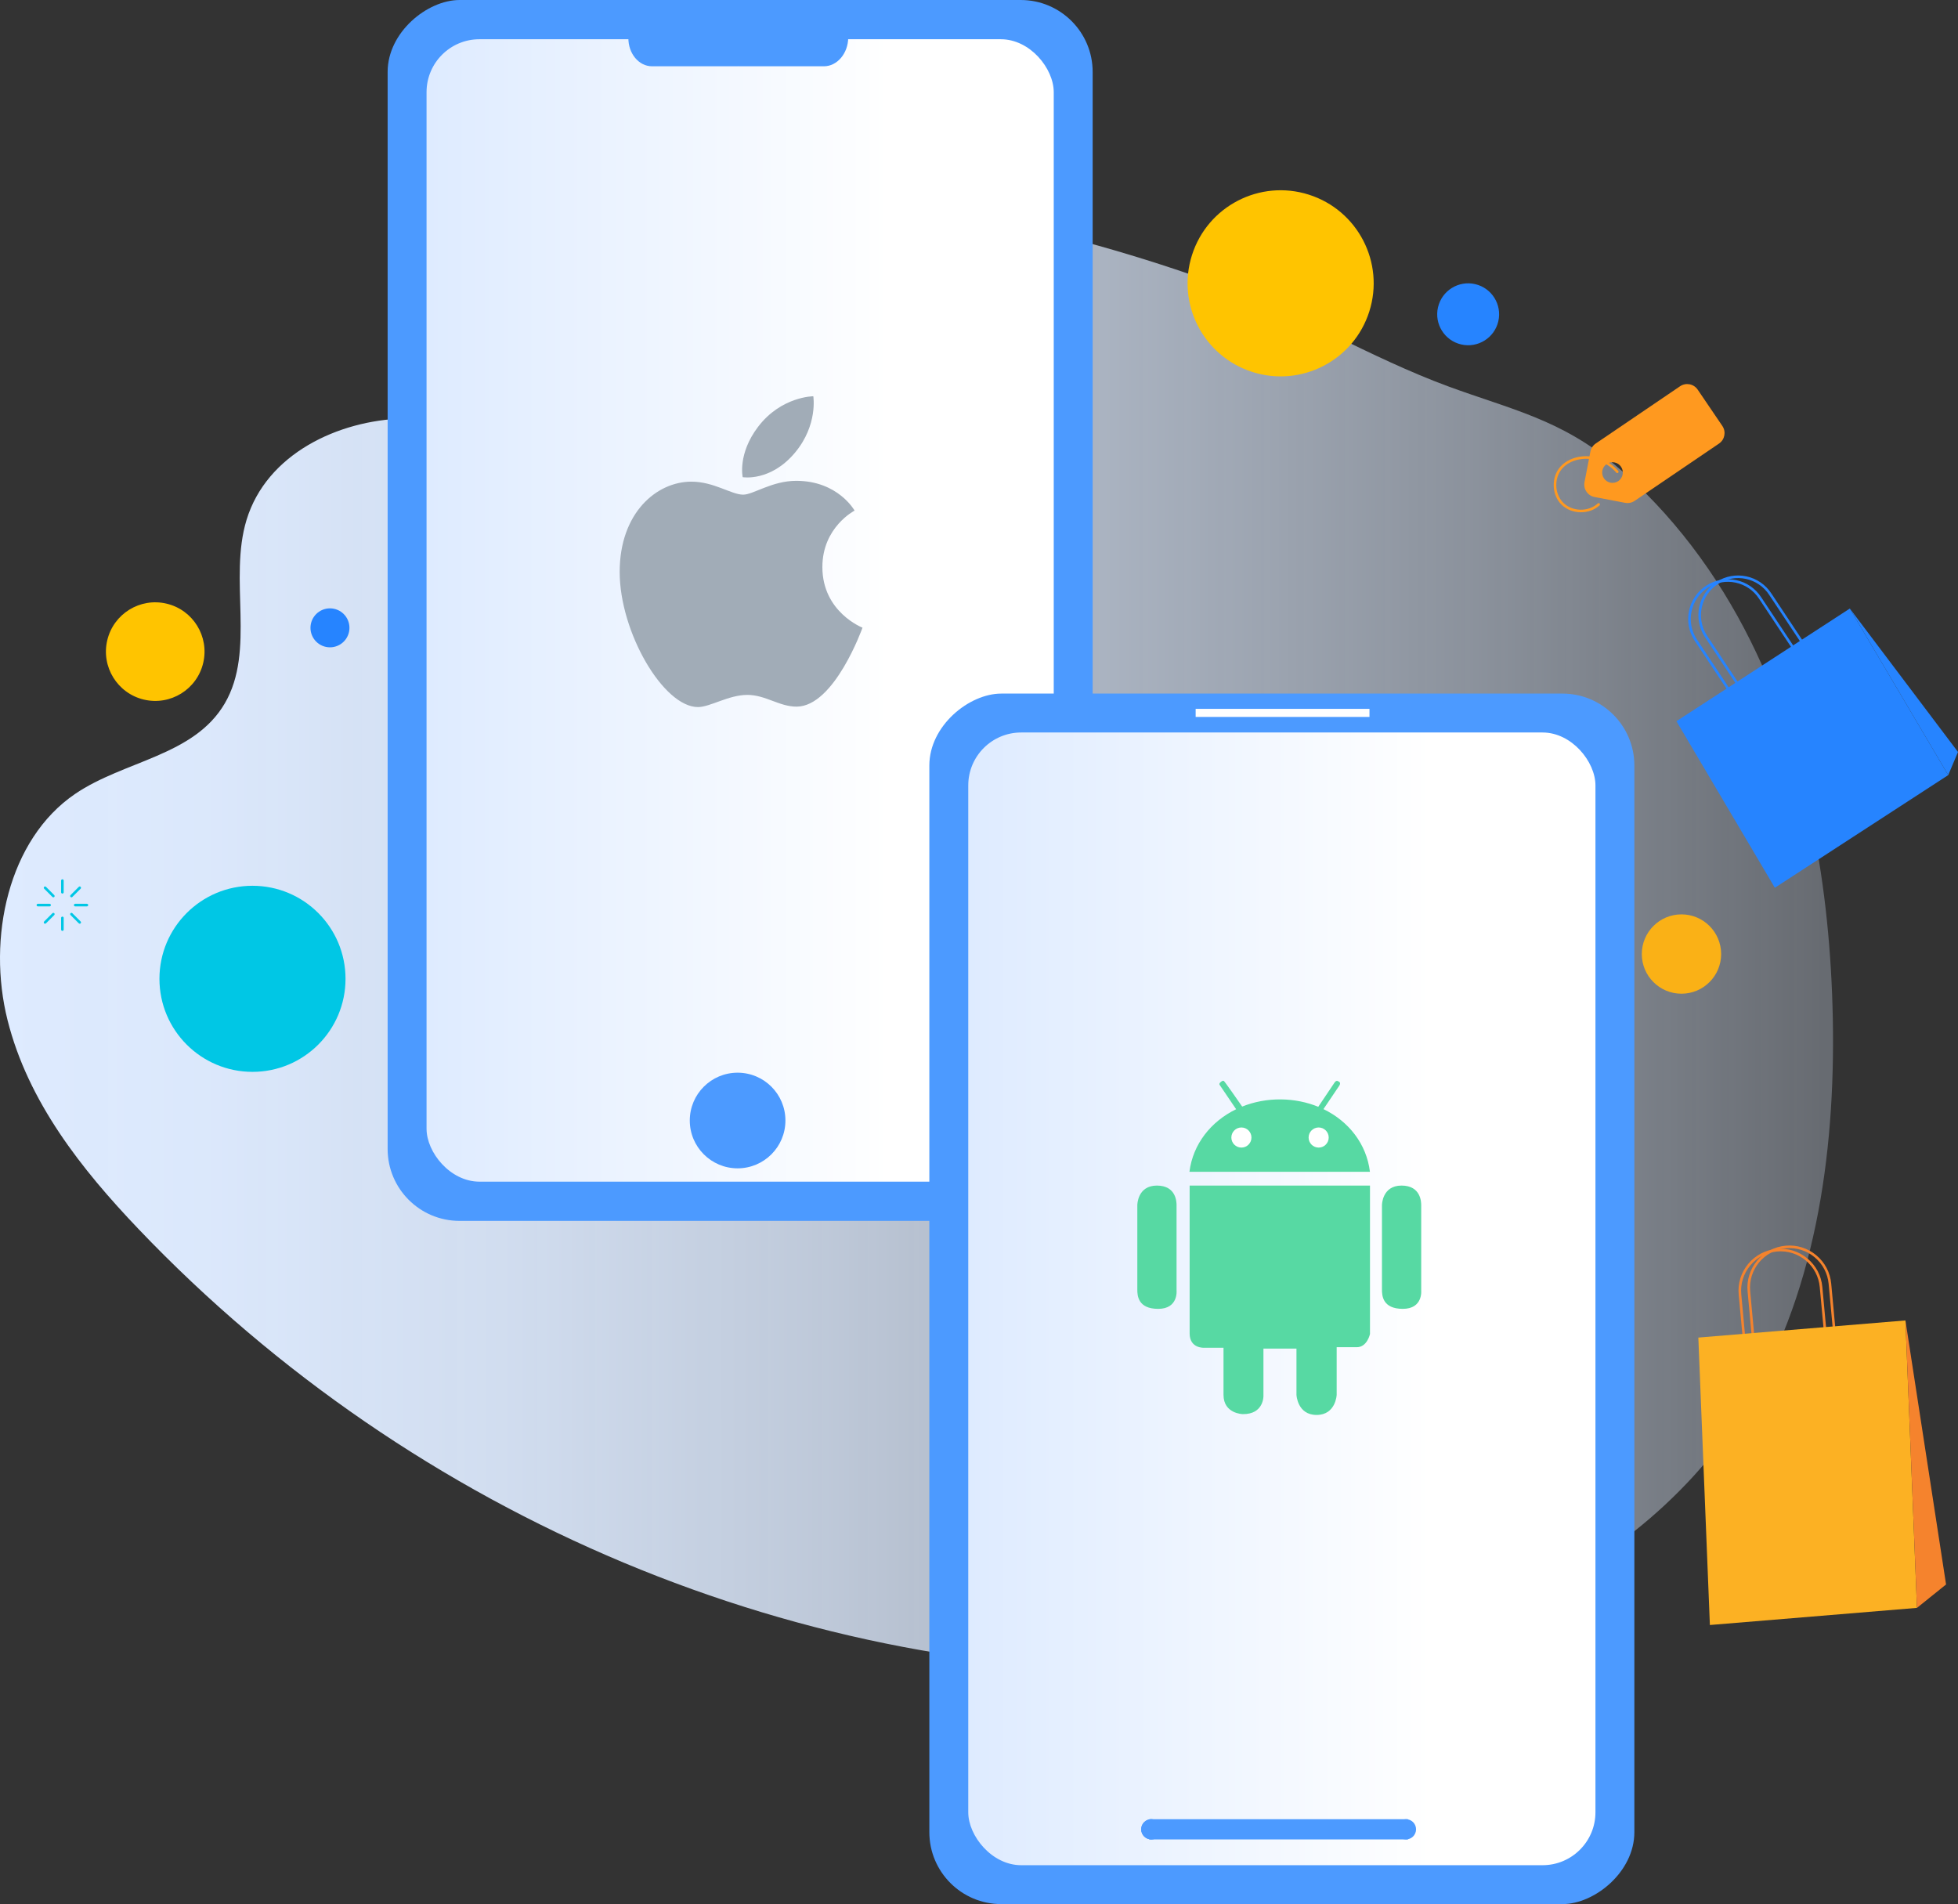 <?xml version="1.0" encoding="UTF-8"?>
<svg xmlns="http://www.w3.org/2000/svg" xmlns:xlink="http://www.w3.org/1999/xlink" viewBox="0 0 484.343 471">
  <rect x="0" y="0" width="484.343" height="471" fill="#333333" stroke="none"/>
  <defs>
    <style>
      .uuid-284bff58-bf2c-42e8-853f-8c5574598704 {
        fill: #f5832d;
      }

      .uuid-8146b376-fe32-487e-8739-59dd6f69a4c3 {
        fill: #fab116;
      }

      .uuid-1c607554-54de-4cf2-912a-b2912f943260 {
        fill: #00c7e5;
      }

      .uuid-ba8b48a5-4374-488c-a571-0461e4356078 {
        fill: #fff;
      }

      .uuid-76eabbc1-6a62-4233-b964-323eae51ce82 {
        fill: #ff991f;
      }

      .uuid-1bf85ed4-9b78-4b76-ba96-8705f2566ec1 {
        fill: #ffc400;
      }

      .uuid-c52e7266-2017-4be4-b9b3-b14ca46e82cb {
        fill: #fcb123;
      }

      .uuid-7a563a79-2a0d-45a6-a4b3-036728c808d2 {
        fill: #57d9a3;
      }

      .uuid-a8a576ab-0ed7-4aae-a6d2-de0eec3e5c4a {
        fill: #4c9aff;
      }

      .uuid-5c653395-6399-4a88-8282-16429f8407e0 {
        fill: #2684ff;
      }

      .uuid-e643f183-4ef1-497b-a48d-fea2e60d7aba {
        fill: url(#uuid-5748c449-4e19-4213-a078-72bb4efc3e75);
      }

      .uuid-04bbcc1a-bb48-4990-bb2e-b8d1e7642f4d {
        fill: url(#uuid-05dff7f8-c181-4176-8b84-989c64b2fb8a);
      }

      .uuid-08cf1e04-e64a-430d-bcfd-cf7096b83ea3 {
        fill: #a1acb7;
        fill-rule: evenodd;
      }

      .uuid-928c7b4e-355b-465d-9710-dc4b337efd55 {
        fill: url(#uuid-512913b6-0016-4106-bf45-d212a08751e5);
      }
    </style>
    <linearGradient id="uuid-05dff7f8-c181-4176-8b84-989c64b2fb8a" x1="0" y1="232.518" x2="453.429" y2="232.518" gradientTransform="matrix(1, 0, 0, 1, 0, 0)" gradientUnits="userSpaceOnUse">
      <stop offset="0" stop-color="#deebff"/>
      <stop offset=".12" stop-color="#deebff" stop-opacity=".98"/>
      <stop offset=".28" stop-color="#deebff" stop-opacity=".92"/>
      <stop offset=".44" stop-color="#deebff" stop-opacity=".82"/>
      <stop offset=".62" stop-color="#deebff" stop-opacity=".68"/>
      <stop offset=".81" stop-color="#deebff" stop-opacity=".51"/>
      <stop offset="1" stop-color="#deebff" stop-opacity=".3"/>
    </linearGradient>
    <linearGradient id="uuid-5748c449-4e19-4213-a078-72bb4efc3e75" data-name="New Gradient Swatch 31" x1="105.515" y1="151" x2="260.66" y2="151" gradientTransform="matrix(1, 0, 0, 1, 0, 0)" gradientUnits="userSpaceOnUse">
      <stop offset="0" stop-color="#deebff"/>
      <stop offset=".74" stop-color="#fff"/>
    </linearGradient>
    <linearGradient id="uuid-512913b6-0016-4106-bf45-d212a08751e5" data-name="New Gradient Swatch 31" x1="239.515" y1="321.283" x2="394.66" y2="321.283" xlink:href="#uuid-5748c449-4e19-4213-a078-72bb4efc3e75"/>
  </defs>
  <g id="uuid-64141e5e-869c-4bcc-bfb7-dc7d8b941166" data-name="Layer 5"/>
  <g id="uuid-bd881bf0-c874-4d75-9908-068b399f651e" data-name="Layer 1"/>
  <g id="uuid-325a9ddd-da50-4b9f-b59c-92f75edb56b3" data-name="Layer 2">
    <g id="uuid-586c83ad-7942-45e9-9a72-c1dd8314edec" data-name="Layer 7">
      <g id="uuid-26d17098-d911-4696-950d-68b9fa2f19e4" data-name="Layer 8"/>
      <g id="uuid-f141e202-1abf-400a-a1db-e8ea8ec778e2" data-name="Layer 8 copy"/>
      <path class="uuid-04bbcc1a-bb48-4990-bb2e-b8d1e7642f4d" d="M241.196,53.462c-10.132-2.019-21.506-3.388-29.945,2.911-11.027,8.231-11.801,25.333-19.693,36.948-9.463,13.927-27.606,17.68-43.707,16.347-16.101-1.333-31.896-6.593-48.041-6.139-16.144,.455-33.839,8.724-38.822,25.073-4.475,14.683,2.281,32.291-5.387,45.394-7.619,13.02-24.859,14.125-37.007,22.379C2.003,207.648-3.218,232.098,1.865,252.335c5.082,20.238,18.351,36.945,32.371,51.649,68.365,71.699,164.822,112.067,260.768,109.133,25.717-.786,51.607-4.613,75.564-14.596,23.957-9.983,45.965-26.453,60.42-49.101,17.946-28.117,23.044-63.483,22.387-97.465-.623-32.225-6.174-64.846-20.313-93.35-8.268-16.668-19.603-31.77-33.488-43.522-13.408-11.349-25.925-13.835-41.308-19.498-19.172-7.058-37.112-18.028-56.436-25.089-19.788-7.23-40.069-12.934-60.634-17.033Z"/>
      <circle class="uuid-1bf85ed4-9b78-4b76-ba96-8705f2566ec1" cx="316.787" cy="70.084" r="23.015" transform="translate(153.945 350.705) rotate(-72.349)"/>
      <circle class="uuid-1c607554-54de-4cf2-912a-b2912f943260" cx="62.456" cy="242.121" r="23.015"/>
      <circle class="uuid-1bf85ed4-9b78-4b76-ba96-8705f2566ec1" cx="38.398" cy="161.184" r="12.194" transform="translate(-127.296 161.522) rotate(-76.717)"/>
      <circle class="uuid-8146b376-fe32-487e-8739-59dd6f69a4c3" cx="415.939" cy="235.992" r="9.813"/>
      <circle class="uuid-5c653395-6399-4a88-8282-16429f8407e0" cx="363.173" cy="77.742" r="7.658" transform="translate(205.281 413.909) rotate(-76.924)"/>
      <circle class="uuid-5c653395-6399-4a88-8282-16429f8407e0" cx="81.622" cy="155.303" r="4.82"/>
      <path class="uuid-76eabbc1-6a62-4233-b964-323eae51ce82" d="M394.451,122.946l7.558,1.433c.817,.155,1.661-.02,2.349-.487l20.861-14.164c1.435-.974,1.808-2.927,.834-4.362l-6.102-8.986c-.974-1.435-2.927-1.808-4.362-.834l-20.861,14.164c-.688,.467-1.162,1.187-1.32,2.004l-1.456,7.553c-.329,1.707,.791,3.356,2.498,3.68Zm3.477-3.684c-1.31-.523-1.948-2.009-1.425-3.319,.523-1.31,2.009-1.948,3.319-1.425,1.31,.523,1.948,2.009,1.425,3.319-.523,1.31-2.009,1.948-3.319,1.425Z"/>
      <path class="uuid-76eabbc1-6a62-4233-b964-323eae51ce82" d="M391.073,126.713c-1.782,0-3.566-.64-4.833-1.908-2.461-2.461-2.552-6.867-.196-9.428,1.273-1.384,3.153-2.265,5.294-2.48,3.344-.337,6.778,1.04,8.963,3.593,.115,.134,.099,.337-.035,.452-.134,.115-.336,.1-.452-.035-2.051-2.396-5.277-3.689-8.412-3.372-1.984,.2-3.72,1.008-4.886,2.277-2.135,2.32-2.052,6.312,.177,8.541,2.229,2.23,6.22,2.315,8.542,.181,.13-.119,.333-.111,.453,.019,.12,.13,.111,.333-.019,.453-1.242,1.142-2.918,1.708-4.595,1.708Z"/>
      <g>
        <path class="uuid-1c607554-54de-4cf2-912a-b2912f943260" d="M15.435,221.036c-.177,0-.32-.143-.32-.32v-2.894c0-.177,.143-.32,.32-.32s.32,.143,.32,.32v2.894c0,.177-.143,.32-.32,.32Z"/>
        <path class="uuid-1c607554-54de-4cf2-912a-b2912f943260" d="M15.435,230.265c-.177,0-.32-.143-.32-.32v-2.894c0-.177,.143-.32,.32-.32s.32,.143,.32,.32v2.894c0,.177-.143,.32-.32,.32Z"/>
        <path class="uuid-1c607554-54de-4cf2-912a-b2912f943260" d="M21.496,224.204h-2.894c-.177,0-.32-.143-.32-.32s.143-.32,.32-.32h2.894c.177,0,.32,.143,.32,.32s-.143,.32-.32,.32Z"/>
        <path class="uuid-1c607554-54de-4cf2-912a-b2912f943260" d="M12.267,224.204h-2.894c-.177,0-.32-.143-.32-.32s.143-.32,.32-.32h2.894c.177,0,.32,.143,.32,.32s-.143,.32-.32,.32Z"/>
        <path class="uuid-1c607554-54de-4cf2-912a-b2912f943260" d="M17.675,221.964c-.082,0-.164-.031-.227-.094-.125-.125-.125-.328,0-.453l2.046-2.046c.125-.125,.328-.125,.453,0,.125,.125,.125,.328,0,.453l-2.046,2.046c-.063,.063-.145,.094-.227,.094Z"/>
        <path class="uuid-1c607554-54de-4cf2-912a-b2912f943260" d="M11.149,228.49c-.082,0-.164-.031-.227-.094-.125-.125-.125-.328,0-.453l2.046-2.046c.125-.125,.328-.125,.453,0,.125,.125,.125,.328,0,.453l-2.046,2.046c-.063,.063-.145,.094-.227,.094Z"/>
        <path class="uuid-1c607554-54de-4cf2-912a-b2912f943260" d="M19.721,228.49c-.082,0-.164-.031-.227-.094l-2.046-2.046c-.125-.125-.125-.328,0-.453,.125-.125,.328-.125,.453,0l2.046,2.046c.125,.125,.125,.328,0,.453-.063,.063-.145,.094-.227,.094Z"/>
        <path class="uuid-1c607554-54de-4cf2-912a-b2912f943260" d="M13.195,221.964c-.082,0-.164-.031-.227-.094l-2.046-2.046c-.125-.125-.125-.328,0-.453,.125-.125,.328-.125,.453,0l2.046,2.046c.125,.125,.125,.328,0,.453-.063,.063-.145,.094-.227,.094Z"/>
      </g>
      <g>
        <rect class="uuid-a8a576ab-0ed7-4aae-a6d2-de0eec3e5c4a" x="32.087" y="63.801" width="302" height="174.399" rx="17.79" ry="17.79" transform="translate(334.087 -32.087) rotate(90)"/>
        <rect class="uuid-e643f183-4ef1-497b-a48d-fea2e60d7aba" x="105.515" y="9.705" width="155.145" height="282.591" rx="13.087" ry="13.087"/>
      </g>
      <g>
        <path class="uuid-ba8b48a5-4374-488c-a571-0461e4356078" d="M245.647,36.078h-13.656c-.145,0-.273-.098-.31-.238l-3.201-12.071h-2.013c-.177,0-.32-.143-.32-.32s.143-.32,.32-.32h2.259c.145,0,.272,.098,.31,.238l3.201,12.071h13.41c.177,0,.32,.143,.32,.32s-.143,.32-.32,.32Z"/>
        <path class="uuid-ba8b48a5-4374-488c-a571-0461e4356078" d="M234.447,39.817c-1.196,0-2.168-.973-2.168-2.168s.973-2.168,2.168-2.168,2.168,.973,2.168,2.168-.973,2.168-2.168,2.168Zm0-3.696c-.842,0-1.528,.685-1.528,1.528s.685,1.528,1.528,1.528,1.527-.685,1.527-1.528-.685-1.528-1.527-1.528Z"/>
        <path class="uuid-ba8b48a5-4374-488c-a571-0461e4356078" d="M243.26,39.817c-1.196,0-2.168-.973-2.168-2.168s.973-2.168,2.168-2.168,2.168,.973,2.168,2.168-.973,2.168-2.168,2.168Zm0-3.696c-.842,0-1.528,.685-1.528,1.528s.685,1.528,1.528,1.528,1.527-.685,1.527-1.528-.685-1.528-1.527-1.528Z"/>
        <path class="uuid-ba8b48a5-4374-488c-a571-0461e4356078" d="M245.948,32.768h-14.836c-.177,0-.32-.143-.32-.32s.143-.32,.32-.32h14.565l1.197-7.064h-17.805c-.177,0-.32-.143-.32-.32s.143-.32,.32-.32h18.184c.094,0,.184,.042,.245,.114,.061,.072,.087,.167,.071,.26l-1.306,7.705c-.026,.154-.16,.267-.316,.267Z"/>
        <path class="uuid-ba8b48a5-4374-488c-a571-0461e4356078" d="M246.601,28.915h-16.51c-.177,0-.32-.143-.32-.32s.143-.32,.32-.32h16.51c.177,0,.32,.143,.32,.32s-.143,.32-.32,.32Z"/>
        <path class="uuid-ba8b48a5-4374-488c-a571-0461e4356078" d="M238.346,32.768c-.177,0-.32-.143-.32-.32v-7.705c0-.177,.143-.32,.32-.32s.32,.143,.32,.32v7.705c0,.177-.143,.32-.32,.32Z"/>
        <path class="uuid-ba8b48a5-4374-488c-a571-0461e4356078" d="M242.224,32.768h-.025c-.176-.015-.308-.169-.294-.345l.602-7.705c.014-.176,.17-.308,.344-.294,.176,.014,.308,.168,.294,.344l-.602,7.705c-.013,.168-.154,.295-.319,.295Z"/>
        <path class="uuid-ba8b48a5-4374-488c-a571-0461e4356078" d="M234.651,32.768c-.165,0-.306-.127-.319-.295l-.602-7.705c-.014-.176,.118-.331,.294-.344,.174-.014,.331,.118,.344,.294l.602,7.705c.014,.176-.118,.331-.294,.344h-.025Z"/>
      </g>
      <path class="uuid-a8a576ab-0ed7-4aae-a6d2-de0eec3e5c4a" d="M203.958,2.257h-20.959c-.097,0-.192,.012-.289,.017-.096-.005-.191-.017-.288-.017h-20.959c-3.284,0-5.982,3.165-6.027,7.07-.045,3.905,2.581,7.07,5.864,7.07h20.959c.097,0,.192-.012,.288-.017,.096,.005,.191,.017,.289,.017h20.959c3.284,0,5.982-3.165,6.027-7.07,.045-3.904-2.581-7.07-5.864-7.07Z"/>
      <g>
        <rect class="uuid-a8a576ab-0ed7-4aae-a6d2-de0eec3e5c4a" x="167.371" y="234.084" width="299.434" height="174.399" rx="17.79" ry="17.79" transform="translate(638.371 4.196) rotate(90)"/>
        <rect class="uuid-928c7b4e-355b-465d-9710-dc4b337efd55" x="239.515" y="181.189" width="155.145" height="280.189" rx="13.087" ry="13.087"/>
      </g>
      <g>
        <path class="uuid-ba8b48a5-4374-488c-a571-0461e4356078" d="M379.647,204.078h-13.656c-.145,0-.273-.098-.31-.238l-3.201-12.071h-2.013c-.177,0-.32-.143-.32-.32s.143-.32,.32-.32h2.259c.145,0,.272,.098,.31,.238l3.201,12.071h13.41c.177,0,.32,.143,.32,.32s-.143,.32-.32,.32Z"/>
        <path class="uuid-ba8b48a5-4374-488c-a571-0461e4356078" d="M368.447,207.817c-1.196,0-2.168-.973-2.168-2.168s.973-2.168,2.168-2.168,2.168,.973,2.168,2.168-.973,2.168-2.168,2.168Zm0-3.696c-.842,0-1.528,.685-1.528,1.528s.685,1.528,1.528,1.528,1.527-.685,1.527-1.528-.685-1.528-1.527-1.528Z"/>
        <path class="uuid-ba8b48a5-4374-488c-a571-0461e4356078" d="M377.26,207.817c-1.196,0-2.168-.973-2.168-2.168s.973-2.168,2.168-2.168,2.168,.973,2.168,2.168-.973,2.168-2.168,2.168Zm0-3.696c-.842,0-1.528,.685-1.528,1.528s.685,1.528,1.528,1.528,1.527-.685,1.527-1.528-.685-1.528-1.527-1.528Z"/>
        <path class="uuid-ba8b48a5-4374-488c-a571-0461e4356078" d="M379.948,200.768h-14.836c-.177,0-.32-.143-.32-.32s.143-.32,.32-.32h14.565l1.197-7.064h-17.805c-.177,0-.32-.143-.32-.32s.143-.32,.32-.32h18.184c.094,0,.184,.042,.245,.114,.061,.072,.087,.167,.071,.26l-1.306,7.705c-.026,.154-.16,.267-.316,.267Z"/>
        <path class="uuid-ba8b48a5-4374-488c-a571-0461e4356078" d="M380.601,196.915h-16.51c-.177,0-.32-.143-.32-.32s.143-.32,.32-.32h16.51c.177,0,.32,.143,.32,.32s-.143,.32-.32,.32Z"/>
        <path class="uuid-ba8b48a5-4374-488c-a571-0461e4356078" d="M372.346,200.768c-.177,0-.32-.143-.32-.32v-7.705c0-.177,.143-.32,.32-.32s.32,.143,.32,.32v7.705c0,.177-.143,.32-.32,.32Z"/>
        <path class="uuid-ba8b48a5-4374-488c-a571-0461e4356078" d="M376.224,200.768h-.025c-.176-.015-.308-.169-.294-.345l.602-7.705c.014-.176,.17-.308,.344-.294,.176,.014,.308,.168,.294,.344l-.602,7.705c-.013,.168-.154,.295-.319,.295Z"/>
        <path class="uuid-ba8b48a5-4374-488c-a571-0461e4356078" d="M368.651,200.768c-.165,0-.306-.127-.319-.295l-.602-7.705c-.014-.176,.118-.331,.294-.344,.174-.014,.331,.118,.344,.294l.602,7.705c.014,.176-.118,.331-.294,.344h-.025Z"/>
      </g>
      <g>
        <g>
          <path class="uuid-7a563a79-2a0d-45a6-a4b3-036728c808d2" d="M294.276,329.838c0,3.747,3.543,3.544,3.543,3.544h4.836v11.648c0,4.7,4.766,4.767,4.766,4.767,5.178,.068,5.11-4.427,5.11-4.427v-11.784h8.171v11.444s.206,4.971,4.973,4.971,4.973-4.971,4.973-4.971v-11.784h4.972c2.588,0,3.269-3.268,3.269-3.268v-36.712h-44.614v36.572Z"/>
          <path class="uuid-7a563a79-2a0d-45a6-a4b3-036728c808d2" d="M351.558,319.214v-21.08c0-.715-.034-4.87-4.87-4.87s-4.837,4.835-4.837,4.835v20.91c0,1.431,.138,4.75,5.16,4.75s4.546-4.546,4.546-4.546Z"/>
          <path class="uuid-7a563a79-2a0d-45a6-a4b3-036728c808d2" d="M291.041,298.134c0-.715-.034-4.87-4.869-4.87s-4.837,4.835-4.837,4.835v20.91c0,1.431,.136,4.75,5.159,4.75s4.547-4.546,4.547-4.546v-21.08Z"/>
          <path class="uuid-7a563a79-2a0d-45a6-a4b3-036728c808d2" d="M327.379,274.35l3.858-5.711c.652-.922-.164-1.142-.164-1.142-.543-.434-.978,.327-.978,.327l-4.002,5.953c-2.803-1.146-5.926-1.795-9.235-1.827-3.418-.034-6.666,.601-9.587,1.773-1.202-1.734-4.312-6.203-4.532-6.333-.27-.164-.653,.164-.653,.164-.705,.543-.38,.815-.38,.815l4.071,6.01c-6.234,3.02-10.689,8.624-11.551,15.483h44.65c-.834-6.88-5.243-12.499-11.497-15.511Z"/>
        </g>
        <path class="uuid-ba8b48a5-4374-488c-a571-0461e4356078" d="M328.677,281.38c0,1.373-1.112,2.487-2.485,2.487s-2.486-1.114-2.486-2.487,1.113-2.485,2.486-2.485,2.485,1.113,2.485,2.485Z"/>
        <path class="uuid-ba8b48a5-4374-488c-a571-0461e4356078" d="M309.567,281.38c0,1.373-1.113,2.487-2.485,2.487s-2.487-1.114-2.487-2.487,1.114-2.485,2.487-2.485,2.485,1.113,2.485,2.485Z"/>
      </g>
      <rect class="uuid-a8a576ab-0ed7-4aae-a6d2-de0eec3e5c4a" x="284.287" y="450" width="64" height="5"/>
      <rect class="uuid-ba8b48a5-4374-488c-a571-0461e4356078" x="295.763" y="175.342" width="43" height="2"/>
      <circle class="uuid-a8a576ab-0ed7-4aae-a6d2-de0eec3e5c4a" cx="182.458" cy="277.171" r="11.829"/>
      <circle class="uuid-a8a576ab-0ed7-4aae-a6d2-de0eec3e5c4a" cx="284.787" cy="452.5" r="2.5"/>
      <circle class="uuid-a8a576ab-0ed7-4aae-a6d2-de0eec3e5c4a" cx="284.787" cy="452.5" r="2.5"/>
      <circle class="uuid-a8a576ab-0ed7-4aae-a6d2-de0eec3e5c4a" cx="347.787" cy="452.5" r="2.5"/>
      <g>
        <path class="uuid-5c653395-6399-4a88-8282-16429f8407e0" d="M432.525,173.454c-.127,.03-.265-.02-.341-.135l-10.476-15.78c-2.955-4.549-1.66-10.65,2.886-13.603,4.546-2.953,10.647-1.658,13.6,2.888l10.475,15.777c.098,.147,.058,.346-.09,.444-.148,.098-.347,.058-.444-.09l-10.476-15.78c-2.763-4.252-8.466-5.464-12.716-2.702-4.25,2.761-5.461,8.464-2.7,12.714l10.474,15.777c.098,.147,.058,.346-.09,.444-.033,.022-.068,.036-.103,.045Z"/>
        <polygon class="uuid-5c653395-6399-4a88-8282-16429f8407e0" points="481.927 191.73 439.036 219.596 414.691 178.396 457.582 150.53 481.927 191.73"/>
        <path class="uuid-5c653395-6399-4a88-8282-16429f8407e0" d="M431.227,173.225c.466,.718,.262,1.678-.455,2.144-.718,.466-1.678,.262-2.144-.455-.466-.718-.262-1.678,.455-2.144,.718-.466,1.678-.262,2.144,.455Z"/>
        <path class="uuid-5c653395-6399-4a88-8282-16429f8407e0" d="M447.178,162.862c.466,.718,.262,1.678-.455,2.144-.718,.466-1.678,.262-2.144-.455-.466-.718-.262-1.678,.455-2.144,.718-.466,1.678-.262,2.144,.455Z"/>
        <polygon class="uuid-5c653395-6399-4a88-8282-16429f8407e0" points="481.927 191.73 484.343 186.009 457.582 150.53 481.927 191.73"/>
        <path class="uuid-5c653395-6399-4a88-8282-16429f8407e0" d="M430.001,174.381c-.127,.03-.265-.02-.341-.135l-10.476-15.78c-2.955-4.548-1.66-10.65,2.886-13.603,4.546-2.953,10.647-1.658,13.6,2.888l10.474,15.777c.098,.147,.058,.346-.09,.444-.147,.097-.346,.058-.444-.09l-10.476-15.78c-2.763-4.252-8.466-5.464-12.716-2.702-4.25,2.761-5.461,8.464-2.7,12.714l10.474,15.777c.098,.147,.058,.346-.09,.444-.033,.022-.068,.036-.103,.045Z"/>
      </g>
      <path class="uuid-284bff58-bf2c-42e8-853f-8c5574598704" d="M432.019,338.094c-.157-.007-.289-.13-.303-.291l-1.622-17.571c-.255-2.763,.581-5.46,2.354-7.594,1.774-2.134,4.272-3.45,7.035-3.705,2.761-.255,5.46,.581,7.594,2.354,2.134,1.773,3.45,4.272,3.705,7.035l1.622,17.571c.016,.176-.113,.332-.29,.348-.177,.017-.332-.114-.348-.29l-1.622-17.571c-.239-2.593-1.474-4.937-3.477-6.601-2.002-1.664-4.532-2.449-7.126-2.209-2.593,.239-4.937,1.474-6.601,3.476-1.664,2.002-2.449,4.533-2.209,7.126l1.622,17.571c.016,.176-.113,.332-.29,.348-.015,.001-.03,.002-.045,.001Z"/>
      <path class="uuid-284bff58-bf2c-42e8-853f-8c5574598704" d="M434.217,337.299c-.157-.007-.289-.13-.303-.291l-1.622-17.571c-.527-5.703,3.685-10.772,9.39-11.299,2.763-.255,5.46,.581,7.594,2.354,2.134,1.773,3.45,4.272,3.705,7.035l1.622,17.571c.016,.176-.114,.332-.29,.348-.178,.016-.332-.114-.348-.29l-1.622-17.571c-.239-2.593-1.474-4.937-3.476-6.601-2.003-1.664-4.533-2.45-7.126-2.209-5.352,.495-9.304,5.251-8.81,10.602l1.622,17.571c.016,.176-.114,.332-.29,.348-.015,.001-.03,.002-.045,.001Z"/>
      <polygon class="uuid-c52e7266-2017-4be4-b9b3-b14ca46e82cb" points="474.195 397.725 422.966 401.964 420.112 330.864 471.342 326.625 474.195 397.725"/>
      <polygon class="uuid-284bff58-bf2c-42e8-853f-8c5574598704" points="474.195 397.725 481.389 391.936 471.342 326.625 474.195 397.725"/>
      <g>
        <path class="uuid-08cf1e04-e64a-430d-bcfd-cf7096b83ea3" d="M196.684,111.934c5.683-6.829,4.5-13.918,4.5-13.918,0,0-7.953,.037-13.674,7.577-5.087,6.705-3.792,12.44-3.792,12.44,0,0,6.898,1.193,12.966-6.099Z"/>
        <path class="uuid-08cf1e04-e64a-430d-bcfd-cf7096b83ea3" d="M203.428,140.265c0-9.886,7.969-13.96,7.969-13.96,0,0-4.074-7.369-14.431-7.369-6.017,0-10.639,3.424-13.13,3.424-2.901,0-7.232-3.218-12.812-3.218-8.584,0-17.737,7.686-17.737,22.339,0,14.893,10.813,33.42,19.371,33.42,2.987,0,7.575-3.009,12.197-3.009,4.536,0,7.883,2.901,12.188,2.901,9.373,0,16.312-19.531,16.312-19.531,0,0-9.927-3.843-9.927-14.995Z"/>
      </g>
    </g>
  </g>
  <g id="uuid-c2172a0d-5ce6-4ad0-927f-f4dcafa9a167" data-name="Layer 10"/>
  <g id="uuid-6ff2d8da-c662-4dca-ba1d-d4d6e8df8f09" data-name="Layer 3"/>
  <g id="uuid-ca28201e-8f26-417c-b5d3-22905a6d380f" data-name="Layer 11"/>
</svg>
